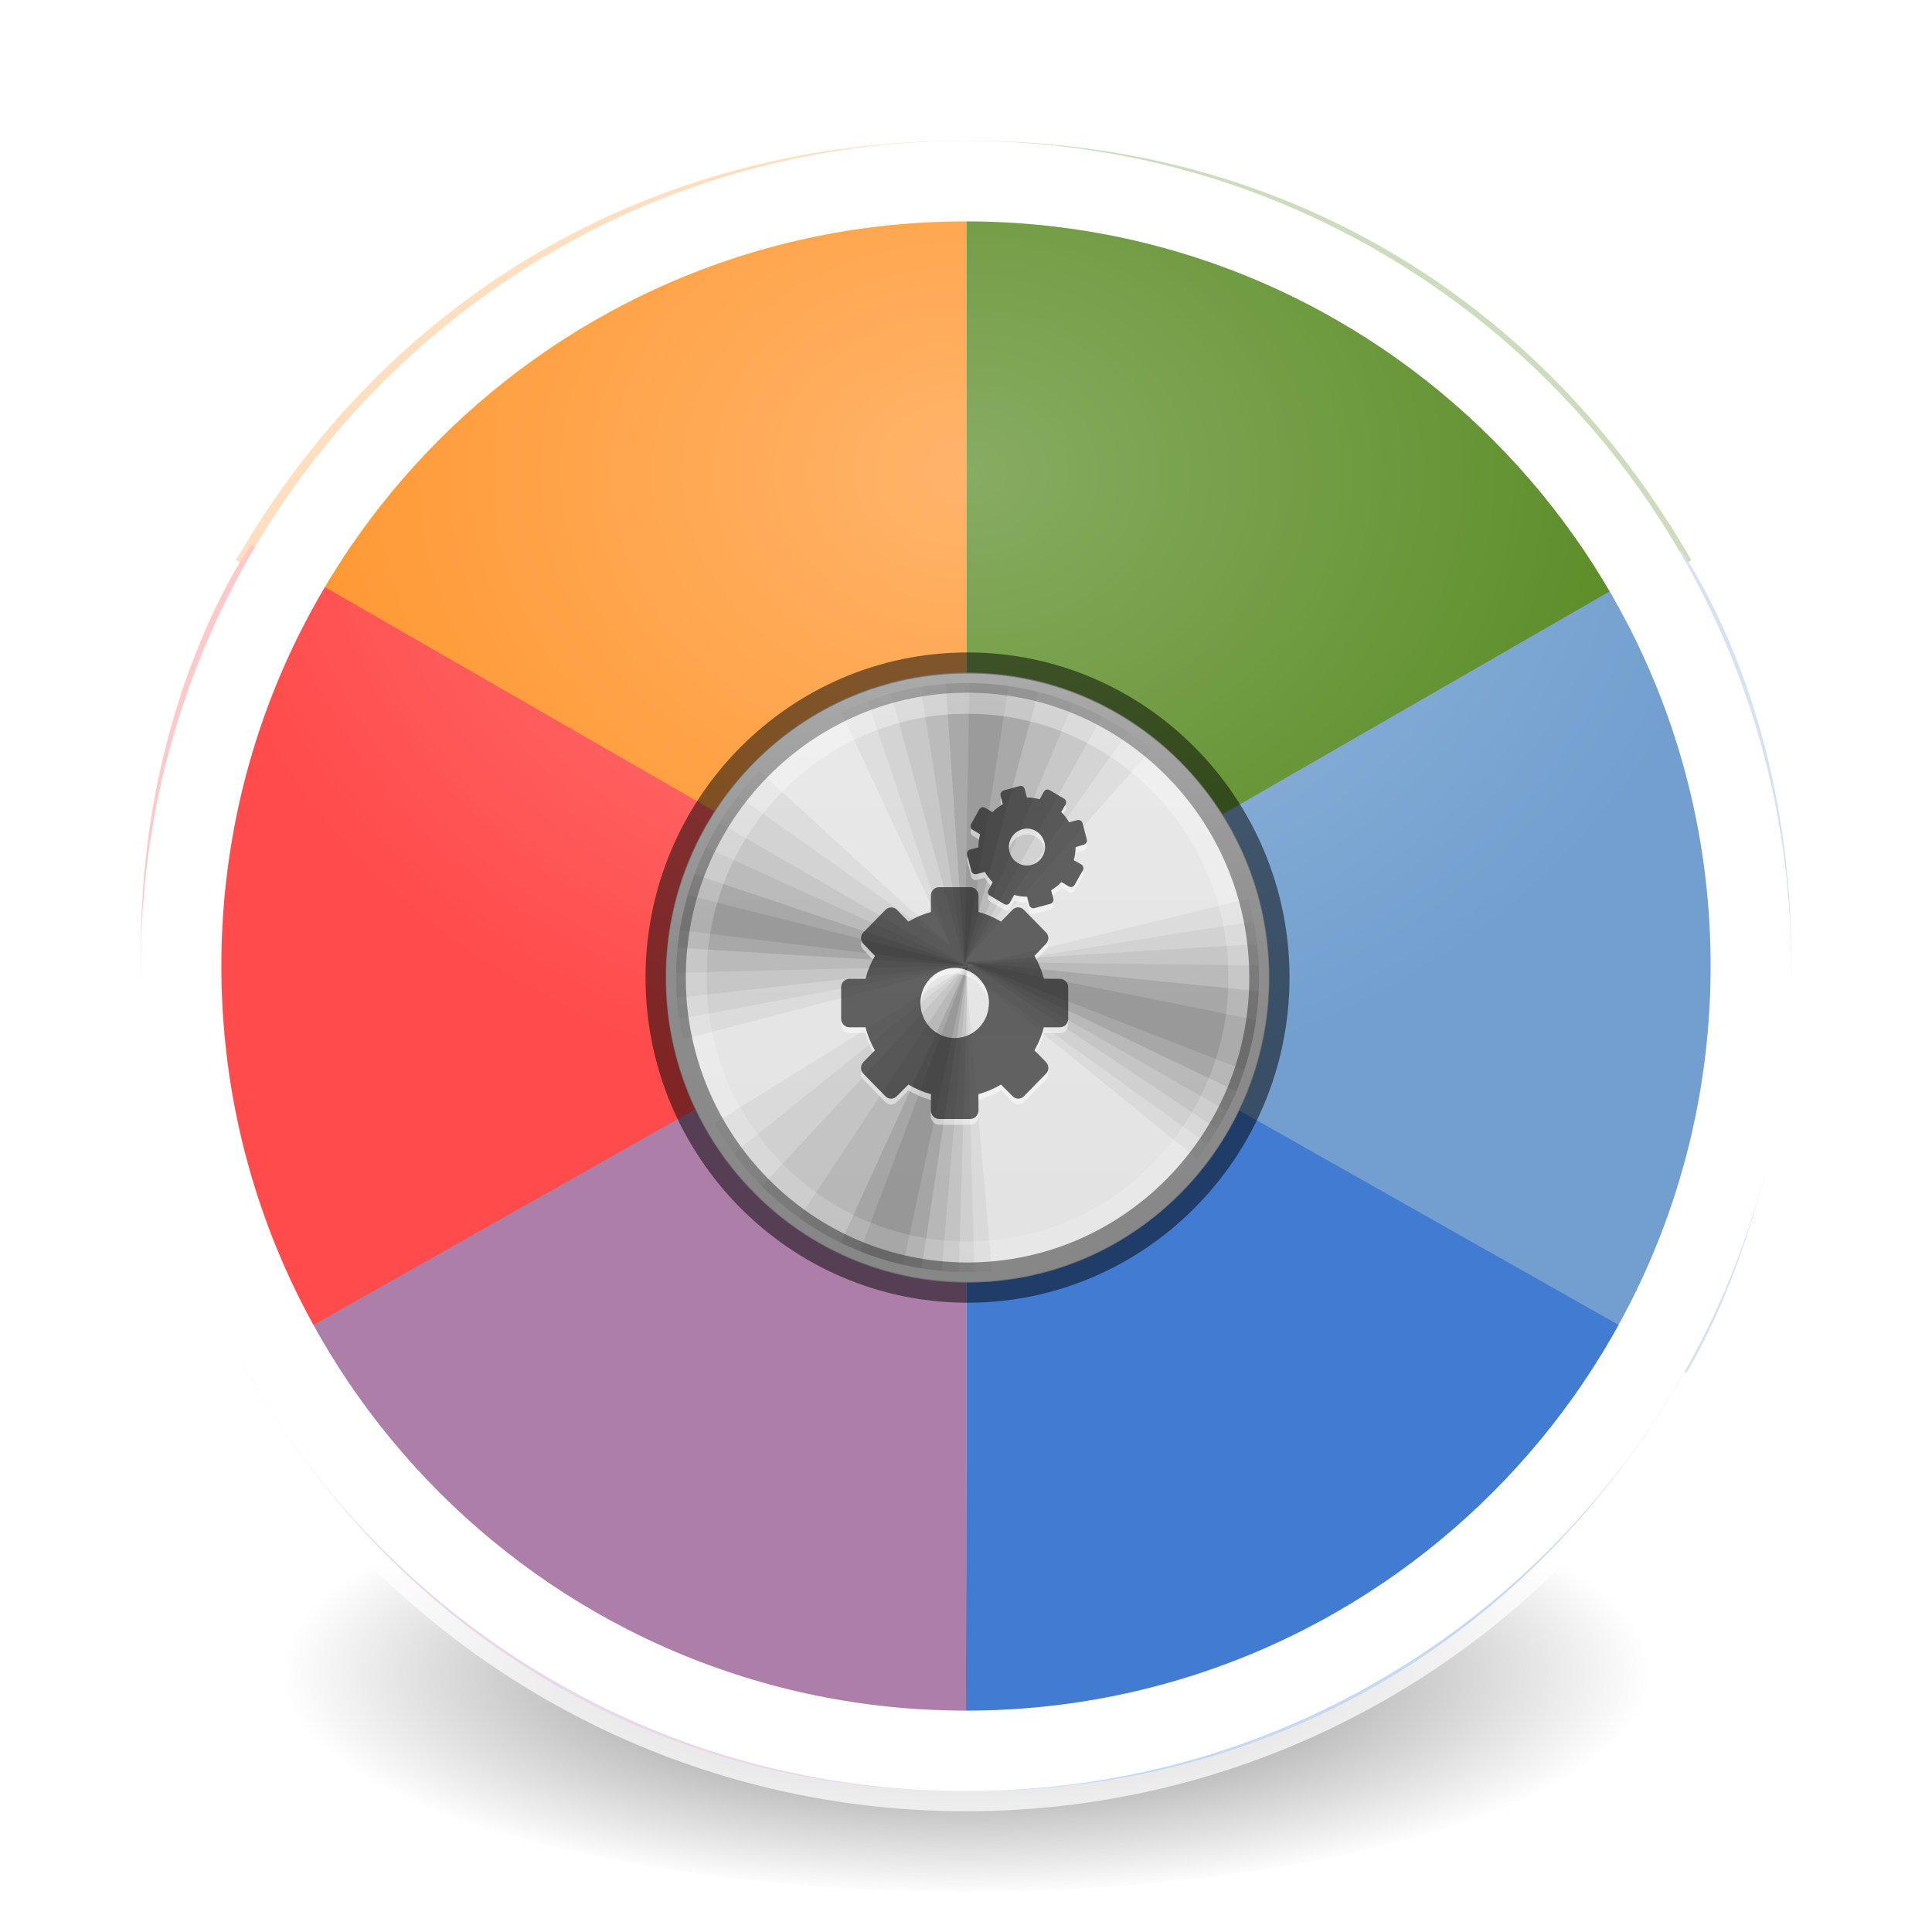<?xml version="1.0" encoding="UTF-8" standalone="no"?>
<!-- Created with Inkscape (http://www.inkscape.org/) -->

<svg
   xmlns:dc="http://purl.org/dc/elements/1.1/"
   xmlns:cc="http://creativecommons.org/ns#"
   xmlns:rdf="http://www.w3.org/1999/02/22-rdf-syntax-ns#"
   xmlns:svg="http://www.w3.org/2000/svg"
   xmlns="http://www.w3.org/2000/svg"
   xmlns:xlink="http://www.w3.org/1999/xlink"
   xmlns:sodipodi="http://sodipodi.sourceforge.net/DTD/sodipodi-0.dtd"
   xmlns:inkscape="http://www.inkscape.org/namespaces/inkscape"
   id="svg4951"
   height="48px"
   width="48px"
   version="1.1"
   sodipodi:docname="gtk-theme-config.svg"
   inkscape:version="0.92.2 (unknown)">
  <sodipodi:namedview
     pagecolor="#ffffff"
     bordercolor="#666666"
     borderopacity="1"
     objecttolerance="10"
     gridtolerance="10"
     guidetolerance="10"
     inkscape:pageopacity="0"
     inkscape:pageshadow="2"
     inkscape:window-width="1250"
     inkscape:window-height="867"
     id="namedview32"
     showgrid="false"
     inkscape:zoom="4.9166667"
     inkscape:cx="-9.111216"
     inkscape:cy="24.127307"
     inkscape:window-x="224"
     inkscape:window-y="71"
     inkscape:window-maximized="0"
     inkscape:current-layer="svg4951" />
  <defs
     id="defs4953">
    <linearGradient
       id="linearGradient3189"
       y2="40.496"
       gradientUnits="userSpaceOnUse"
       x2="71.204"
       gradientTransform="matrix(1.617,0,0,1.617,-92.707,-21.06)"
       y1="15.369"
       x1="71.204">
      <stop
         id="stop4808-4"
         stop-color="#fff"
         offset="0" />
      <stop
         id="stop4810-0"
         stop-color="#fff"
         stop-opacity=".235"
         offset=".424" />
      <stop
         id="stop4812-8"
         stop-color="#fff"
         stop-opacity=".157"
         offset=".821" />
      <stop
         id="stop4814-0"
         stop-color="#fff"
         stop-opacity=".392"
         offset="1" />
    </linearGradient>
    <radialGradient
       id="radialGradient3195"
       gradientUnits="userSpaceOnUse"
       cy="186.17"
       cx="99.157"
       gradientTransform="matrix(0.271,0,0,0.088,-2.855,25.187)"
       r="62.769">
      <stop
         id="stop3822-2-6-3"
         stop-color="#3d3d3d"
         offset="0" />
      <stop
         id="stop3864-8-7-7"
         stop-color="#686868"
         stop-opacity=".498"
         offset=".5" />
      <stop
         id="stop3824-1-2-5"
         stop-color="#686868"
         stop-opacity="0"
         offset="1" />
    </radialGradient>
    <radialGradient
       id="radialGradient2864"
       gradientUnits="userSpaceOnUse"
       cy="10.834"
       cx="11.963"
       gradientTransform="matrix(4.141,-0.035,0.028,3.355,-25.849,-47.671)"
       r="4.657">
      <stop
         id="stop6305-1-0-2"
         stop-color="#fff"
         offset="0" />
      <stop
         id="stop6307-5-0-6"
         stop-color="#fff"
         stop-opacity="0"
         offset="1" />
    </radialGradient>
    <linearGradient
       id="linearGradient10691-3">
      <stop
         offset="0"
         style="stop-color:#000000;stop-opacity:1"
         id="stop10693-2" />
      <stop
         offset="1"
         style="stop-color:#000000;stop-opacity:0"
         id="stop10695-6" />
    </linearGradient>
    <linearGradient
       gradientUnits="userSpaceOnUse"
       id="linearGradient3309-1"
       y2="122.899"
       x2="63.999"
       y1="3.1"
       x1="63.999">
      <stop
         offset="0"
         style="stop-color:#f6f6f6;stop-opacity:1"
         id="stop3311-5" />
      <stop
         offset="1"
         style="stop-color:#d2d2d2;stop-opacity:1"
         id="stop3313-0" />
    </linearGradient>
    <linearGradient
       id="linearGradient3397-0">
      <stop
         offset="0"
         style="stop-color:#aaaaaa;stop-opacity:1"
         id="stop3399-4" />
      <stop
         offset="1"
         style="stop-color:#8c8c8c;stop-opacity:1"
         id="stop3401-0" />
    </linearGradient>
    <linearGradient
       id="linearGradient5128-1">
      <stop
         offset="0"
         style="stop-color:#ffffff;stop-opacity:1"
         id="stop5130-8" />
      <stop
         offset="1"
         style="stop-color:#959595;stop-opacity:1"
         id="stop5132-0" />
    </linearGradient>
    <linearGradient
       x1="20.759"
       y1="-19.426"
       x2="20.759"
       y2="45.017"
       id="linearGradient3937"
       xlink:href="#linearGradient4281-6"
       gradientUnits="userSpaceOnUse"
       gradientTransform="matrix(2.201,0,0,2.195,22.254,51.604)" />
    <linearGradient
       id="linearGradient4281-6">
      <stop
         id="stop4283-9"
         style="stop-color:#1e1e1e;stop-opacity:1"
         offset="0" />
      <stop
         id="stop4285-8"
         style="stop-color:#505050;stop-opacity:1"
         offset="1" />
    </linearGradient>
    <clipPath
       id="clipPath3954">
      <path
         d="m 57.719,18 c -0.097,-0.014 -0.213,0.004 -0.312,0.031 l -2.781,0.75 c -0.4,0.107 -0.64,0.531 -0.531,0.938 l 0.375,1.438 c -0.664,0.382 -1.285,0.844 -1.812,1.375 l -1.281,-0.75 c -0.182,-0.105 -0.376,-0.142 -0.562,-0.094 -0.187,0.048 -0.365,0.164 -0.469,0.344 l -1.438,2.531 c -0.207,0.359 -0.083,0.821 0.281,1.031 l 1.281,0.75 c -0.196,0.723 -0.282,1.484 -0.281,2.25 l -1.438,0.375 c -0.407,0.109 -0.67,0.506 -0.562,0.906 l 0.75,2.812 c 0.107,0.4 0.531,0.64 0.938,0.531 l 1.438,-0.375 c 0.382,0.664 0.844,1.253 1.375,1.781 l -0.719,1.312 c -0.211,0.365 -0.109,0.793 0.25,1 L 54.75,38.406 c 0.359,0.207 0.789,0.083 1,-0.281 l 0.75,-1.312 c 0.723,0.196 1.484,0.314 2.25,0.312 l 0.375,1.438 c 0.109,0.407 0.538,0.638 0.938,0.531 l 2.812,-0.75 c 0.4,-0.107 0.609,-0.531 0.5,-0.938 L 63,36 c 0.664,-0.382 1.285,-0.875 1.812,-1.406 l 1.281,0.75 c 0.365,0.211 0.824,0.109 1.031,-0.25 l 1.469,-2.531 c 0.207,-0.359 0.052,-0.821 -0.312,-1.031 L 67,30.812 c 0.196,-0.723 0.314,-1.484 0.312,-2.25 l 1.406,-0.406 c 0.407,-0.109 0.67,-0.506 0.562,-0.906 l -0.75,-2.812 c -0.107,-0.4 -0.531,-0.64 -0.938,-0.531 l -1.438,0.375 C 65.774,23.617 65.312,23.028 64.781,22.5 l 0.75,-1.281 C 65.742,20.854 65.609,20.395 65.25,20.188 l -2.531,-1.469 c -0.359,-0.207 -0.789,-0.083 -1,0.281 l -0.75,1.312 C 60.246,20.116 59.485,19.999 58.719,20 l -0.375,-1.438 C 58.262,18.257 58.009,18.043 57.719,18 Z m 0.844,7.375 c 1.476,-0.088 2.852,0.891 3.25,2.375 0.454,1.696 -0.554,3.421 -2.25,3.875 -1.696,0.454 -3.452,-0.554 -3.906,-2.25 -0.454,-1.696 0.554,-3.421 2.25,-3.875 0.212,-0.057 0.445,-0.112 0.656,-0.125 z M 43.25,35.469 c -0.787,0 -1.438,0.637 -1.438,1.438 V 39.75 c -1.407,0.375 -2.738,0.941 -3.969,1.656 L 35.812,39.375 c -0.283,-0.283 -0.602,-0.403 -0.969,-0.406 -0.366,-0.003 -0.753,0.128 -1.031,0.406 l -3.906,3.906 c -0.557,0.557 -0.535,1.434 0.031,2 l 2,2.031 c -0.716,1.23 -1.281,2.561 -1.656,3.969 h -2.812 C 26.668,51.281 26,51.932 26,52.719 v 5.5 c 0,0.787 0.668,1.438 1.469,1.438 h 2.812 c 0.375,1.407 0.941,2.738 1.656,3.969 l -2,2 c -0.566,0.566 -0.588,1.475 -0.031,2.031 l 3.906,3.906 c 0.557,0.557 1.434,0.535 2,-0.031 l 2.031,-2 c 1.23,0.716 2.561,1.281 3.969,1.656 V 74 c 0,0.801 0.65,1.469 1.438,1.469 h 5.5 c 0.787,0 1.438,-0.668 1.438,-1.469 v -2.812 c 1.407,-0.375 2.738,-0.941 3.969,-1.656 l 2.031,2 c 0.566,0.566 1.443,0.588 2,0.031 l 3.906,-3.906 C 62.65,67.1 62.629,66.191 62.062,65.625 l -2,-2 c 0.716,-1.23 1.281,-2.561 1.656,-3.969 h 2.812 C 65.332,59.656 66,59.006 66,58.219 v -5.5 c 0,-0.787 -0.668,-1.438 -1.469,-1.438 h -2.812 C 61.344,49.874 60.778,48.543 60.062,47.312 l 2,-2.031 c 0.566,-0.566 0.588,-1.443 0.031,-2 L 58.188,39.375 c -0.557,-0.557 -1.434,-0.566 -2,0 l -2.031,2.031 C 52.926,40.691 51.595,40.125 50.188,39.75 v -2.844 c 0,-0.801 -0.65,-1.438 -1.438,-1.438 z M 46,49.406 c 3.338,0 6.031,2.725 6.031,6.062 0,3.338 -2.694,6.031 -6.031,6.031 -3.338,0 -6.031,-2.694 -6.031,-6.031 0,-3.338 2.694,-6.062 6.031,-6.062 z"
         inkscape:connector-curvature="0"
         id="path3956"
         style="display:block;overflow:visible;visibility:visible;fill:#ff00ff;fill-opacity:1;fill-rule:nonzero;stroke:none;stroke-width:1;marker:none;enable-background:accumulate" />
    </clipPath>
    <filter
       style="color-interpolation-filters:sRGB"
       id="filter3958">
      <feGaussianBlur
         id="feGaussianBlur3960"
         stdDeviation="0.756" />
    </filter>
    <linearGradient
       x1="20.759"
       y1="-19.426"
       x2="20.759"
       y2="45.017"
       id="linearGradient3937-3"
       xlink:href="#linearGradient4281-6"
       gradientUnits="userSpaceOnUse"
       gradientTransform="matrix(6.602,0,0,6.439,45.716,118.618)" />
    <clipPath
       id="clipPath3954-5">
      <path
         d="m 57.719,18 c -0.097,-0.014 -0.213,0.004 -0.312,0.031 l -2.781,0.75 c -0.4,0.107 -0.64,0.531 -0.531,0.938 l 0.375,1.438 c -0.664,0.382 -1.285,0.844 -1.812,1.375 l -1.281,-0.75 c -0.182,-0.105 -0.376,-0.142 -0.562,-0.094 -0.187,0.048 -0.365,0.164 -0.469,0.344 l -1.438,2.531 c -0.207,0.359 -0.083,0.821 0.281,1.031 l 1.281,0.75 c -0.196,0.723 -0.282,1.484 -0.281,2.25 l -1.438,0.375 c -0.407,0.109 -0.67,0.506 -0.562,0.906 l 0.75,2.812 c 0.107,0.4 0.531,0.64 0.938,0.531 l 1.438,-0.375 c 0.382,0.664 0.844,1.253 1.375,1.781 l -0.719,1.312 c -0.211,0.365 -0.109,0.793 0.25,1 L 54.75,38.406 c 0.359,0.207 0.789,0.083 1,-0.281 l 0.75,-1.312 c 0.723,0.196 1.484,0.314 2.25,0.312 l 0.375,1.438 c 0.109,0.407 0.538,0.638 0.938,0.531 l 2.812,-0.75 c 0.4,-0.107 0.609,-0.531 0.5,-0.938 L 63,36 c 0.664,-0.382 1.285,-0.875 1.812,-1.406 l 1.281,0.75 c 0.365,0.211 0.824,0.109 1.031,-0.25 l 1.469,-2.531 c 0.207,-0.359 0.052,-0.821 -0.312,-1.031 L 67,30.812 c 0.196,-0.723 0.314,-1.484 0.312,-2.25 l 1.406,-0.406 c 0.407,-0.109 0.67,-0.506 0.562,-0.906 l -0.75,-2.812 c -0.107,-0.4 -0.531,-0.64 -0.938,-0.531 l -1.438,0.375 C 65.774,23.617 65.312,23.028 64.781,22.5 l 0.75,-1.281 C 65.742,20.854 65.609,20.395 65.25,20.188 l -2.531,-1.469 c -0.359,-0.207 -0.789,-0.083 -1,0.281 l -0.75,1.312 C 60.246,20.116 59.485,19.999 58.719,20 l -0.375,-1.438 C 58.262,18.257 58.009,18.043 57.719,18 Z m 0.844,7.375 c 1.476,-0.088 2.852,0.891 3.25,2.375 0.454,1.696 -0.554,3.421 -2.25,3.875 -1.696,0.454 -3.452,-0.554 -3.906,-2.25 -0.454,-1.696 0.554,-3.421 2.25,-3.875 0.212,-0.057 0.445,-0.112 0.656,-0.125 z M 43.25,35.469 c -0.787,0 -1.438,0.637 -1.438,1.438 V 39.75 c -1.407,0.375 -2.738,0.941 -3.969,1.656 L 35.812,39.375 c -0.283,-0.283 -0.602,-0.403 -0.969,-0.406 -0.366,-0.003 -0.753,0.128 -1.031,0.406 l -3.906,3.906 c -0.557,0.557 -0.535,1.434 0.031,2 l 2,2.031 c -0.716,1.23 -1.281,2.561 -1.656,3.969 h -2.812 C 26.668,51.281 26,51.932 26,52.719 v 5.5 c 0,0.787 0.668,1.438 1.469,1.438 h 2.812 c 0.375,1.407 0.941,2.738 1.656,3.969 l -2,2 c -0.566,0.566 -0.588,1.475 -0.031,2.031 l 3.906,3.906 c 0.557,0.557 1.434,0.535 2,-0.031 l 2.031,-2 c 1.23,0.716 2.561,1.281 3.969,1.656 V 74 c 0,0.801 0.65,1.469 1.438,1.469 h 5.5 c 0.787,0 1.438,-0.668 1.438,-1.469 v -2.812 c 1.407,-0.375 2.738,-0.941 3.969,-1.656 l 2.031,2 c 0.566,0.566 1.443,0.588 2,0.031 l 3.906,-3.906 C 62.65,67.1 62.629,66.191 62.062,65.625 l -2,-2 c 0.716,-1.23 1.281,-2.561 1.656,-3.969 h 2.812 C 65.332,59.656 66,59.006 66,58.219 v -5.5 c 0,-0.787 -0.668,-1.438 -1.469,-1.438 h -2.812 C 61.344,49.874 60.778,48.543 60.062,47.312 l 2,-2.031 c 0.566,-0.566 0.588,-1.443 0.031,-2 L 58.188,39.375 c -0.557,-0.557 -1.434,-0.566 -2,0 l -2.031,2.031 C 52.926,40.691 51.595,40.125 50.188,39.75 v -2.844 c 0,-0.801 -0.65,-1.438 -1.438,-1.438 z M 46,49.406 c 3.338,0 6.031,2.725 6.031,6.062 0,3.338 -2.694,6.031 -6.031,6.031 -3.338,0 -6.031,-2.694 -6.031,-6.031 0,-3.338 2.694,-6.062 6.031,-6.062 z"
         inkscape:connector-curvature="0"
         id="path3956-3"
         style="display:block;overflow:visible;visibility:visible;fill:#ff00ff;fill-opacity:1;fill-rule:nonzero;stroke:none;stroke-width:1;marker:none;enable-background:accumulate" />
    </clipPath>
    <filter
       style="color-interpolation-filters:sRGB"
       id="filter3958-5">
      <feGaussianBlur
         id="feGaussianBlur3960-6"
         stdDeviation="0.756" />
    </filter>
    <linearGradient
       x1="71.204"
       y1="6.238"
       x2="71.204"
       y2="44.341"
       id="linearGradient3089"
       xlink:href="#linearGradient4011-4"
       gradientUnits="userSpaceOnUse"
       gradientTransform="matrix(1.132,0,0,1.119,-57.227,-4.907)" />
    <linearGradient
       id="linearGradient4011-4">
      <stop
         id="stop4013-8"
         style="stop-color:#ffffff;stop-opacity:1"
         offset="0" />
      <stop
         id="stop4015-5"
         style="stop-color:#ffffff;stop-opacity:0.235"
         offset="0.508" />
      <stop
         id="stop4017-6"
         style="stop-color:#ffffff;stop-opacity:0.157"
         offset="0.835" />
      <stop
         id="stop4019-1"
         style="stop-color:#ffffff;stop-opacity:0.392"
         offset="1" />
    </linearGradient>
    <linearGradient
       inkscape:collect="always"
       xlink:href="#linearGradient4215-4"
       id="linearGradient3163-1"
       gradientUnits="userSpaceOnUse"
       gradientTransform="matrix(0.891,0,0,0.88,-4.513,-6.471)"
       x1="38.977"
       y1="59.968"
       x2="38.977"
       y2="8.093" />
    <linearGradient
       id="linearGradient4215-4">
      <stop
         offset="0"
         style="stop-color:#dcdcdc;stop-opacity:1"
         id="stop4217-9" />
      <stop
         offset="1"
         style="stop-color:#f0f0f0;stop-opacity:1"
         id="stop4219-7" />
    </linearGradient>
    <radialGradient
       cx="99.157"
       cy="186.171"
       r="62.769"
       fx="99.157"
       fy="186.171"
       id="radialGradient3315"
       xlink:href="#linearGradient3820-7-2-2"
       gradientUnits="userSpaceOnUse"
       gradientTransform="matrix(0.272,0,0,0.085,-2.964,26.714)" />
    <linearGradient
       id="linearGradient3820-7-2-2">
      <stop
         id="stop3822-2-6-36"
         style="stop-color:#3d3d3d;stop-opacity:1"
         offset="0" />
      <stop
         id="stop3864-8-7-6"
         style="stop-color:#686868;stop-opacity:0.498"
         offset="0.5" />
      <stop
         id="stop3824-1-2-4"
         style="stop-color:#686868;stop-opacity:0"
         offset="1" />
    </linearGradient>
  </defs>
  <path
     style="fill:url(#radialGradient3195)"
     inkscape:connector-curvature="0"
     d="m 41,41.5 a 17,5.5 0 0 1 -34,0 17,5.5 0 1 1 34,0 z"
     id="path3818-0-5" />
  <path
     style="fill:#ff942b;fill-rule:evenodd"
     inkscape:connector-curvature="0"
     d="m 5.862,13.917 18.149,9.978 V 3.5 C 16.029,3.469 9.554,7.527 5.862,13.917 Z"
     id="path5983" />
  <path
     style="fill:#ff4b4b;fill-rule:evenodd"
     inkscape:connector-curvature="0"
     d="M 24.011,23.755 6.241,13.533 c 0,0 -2.741,3.791 -2.741,10.055 4.3e-5,6.33 2.611,10.388 2.611,10.388 l 17.9,-10.221 z"
     id="path5979" />
  <path
     style="fill:#ad7fa8;fill-rule:evenodd"
     inkscape:connector-curvature="0"
     d="M 6.045,33.904 24.011,23.755 V 44.5 C 16.11,44.531 9.7,40.403 6.045,33.904 Z"
     id="path5981" />
  <path
     style="fill:#55891f;fill-rule:evenodd"
     inkscape:connector-curvature="0"
     d="M 42.019,13.917 24.011,23.895 V 3.5 c 7.92,-0.031 14.344,4.028 18.008,10.417 z"
     id="path5973" />
  <path
     style="fill:#729fcf;fill-rule:evenodd"
     inkscape:connector-curvature="0"
     d="M 24.011,23.895 41.762,13.674 c 0,0 2.738,3.791 2.738,10.055 -4.3e-5,6.33 -2.608,10.388 -2.608,10.388 L 24.011,23.895 Z"
     id="path4952" />
  <path
     style="fill:#417bd2;fill-rule:evenodd"
     inkscape:connector-curvature="0"
     d="M 41.958,33.904 24.011,23.755 V 44.5 c 7.893,0.032 14.296,-4.097 17.947,-10.596 z"
     id="path5977" />
  <circle
     style="opacity:0.3;fill:url(#radialGradient2864)"
     r="20.5"
     cy="-24"
     transform="scale(1,-1)"
     cx="24"
     id="path5989" />
  <path
     inkscape:connector-curvature="0"
     d="M 43.5,24 C 43.5,34.77 34.77,43.5 24,43.5 13.23,43.5 4.5,34.77 4.5,24 4.5,13.23 13.23,4.5 24,4.5 34.77,4.5 43.5,13.23 43.5,24 Z"
     style="color:#000000;opacity:1;fill:none;stroke:#ffffff;stroke-linecap:round;stroke-linejoin:round;stroke-width:2;stroke-miterlimit:4;stroke-dasharray:none;stroke-opacity:1"
     id="path4176" />
  <path
     inkscape:connector-curvature="0"
     d="M 24,3.5 C 12.689,3.5 3.5,12.689 3.5,24 3.5,35.311 12.689,44.5 24,44.5 35.311,44.5 44.5,35.311 44.5,24 44.5,12.689 35.311,3.5 24,3.5 Z"
     style="color:#000000;opacity:0.7;fill:none;stroke:#ffffff;stroke-opacity:1"
     id="path3871" />
  <path
     d="m 29.728,30.821 a 5.69,1.829 0 1 1 -11.379,0 5.69,1.829 0 1 1 11.379,0 z"
     id="path3818-0-2"
     style="fill:url(#radialGradient3315);fill-opacity:1;stroke:none;stroke-width:1"
     inkscape:connector-curvature="0" />
  <path
     d="m 24.038,16.71 c -4.138,0 -7.5,3.397 -7.5,7.578 0,4.181 3.362,7.578 7.5,7.578 4.138,0 7.5,-3.397 7.5,-7.578 0,-4.181 -3.362,-7.578 -7.5,-7.578 z"
     id="path2555"
     style="color:#000000;display:inline;overflow:visible;visibility:visible;fill:url(#linearGradient3163-1);fill-opacity:1;fill-rule:nonzero;stroke:none;stroke-width:0.714;stroke-linecap:round;stroke-linejoin:round;stroke-miterlimit:4;stroke-dasharray:none;stroke-dashoffset:0;stroke-opacity:1;marker:none;enable-background:accumulate"
     inkscape:connector-curvature="0" />
  <path
     d="m 24.038,16.71 c -4.138,0 -7.5,3.397 -7.5,7.578 0,4.181 3.362,7.578 7.5,7.578 4.138,0 7.5,-3.397 7.5,-7.578 0,-4.181 -3.362,-7.578 -7.5,-7.578 z"
     id="path2555-6"
     style="color:#000000;display:inline;overflow:visible;visibility:visible;opacity:0.5;fill:#000000;fill-opacity:0;fill-rule:nonzero;stroke:#000000;stroke-width:1;stroke-linecap:round;stroke-linejoin:round;stroke-miterlimit:4;stroke-dasharray:none;stroke-dashoffset:0;stroke-opacity:1;marker:none;enable-background:accumulate"
     inkscape:connector-curvature="0" />
  <path
     d="m 24.038,16.971 c -1.124,0 -2.191,0.26 -3.141,0.723 l 2.716,5.817 -4.743,-4.354 c -1.284,1.321 -2.073,3.136 -2.073,5.131 0,0.528 0.058,1.04 0.163,1.537 l 7.151,-1.866 -0.118,-0.101 4.616,-5.241 C 27.362,17.59 25.77,16.971 24.038,16.971 Z m 6.979,5.36 -7.115,1.719 0.027,0.018 -6.182,3.841 c 1.248,2.207 3.599,3.695 6.291,3.695 0.204,0 0.407,-0.011 0.606,-0.027 C 24.384,28.565 24.002,24.215 23.993,24.115 l 5.748,4.674 c 0.962,-1.242 1.539,-2.803 1.539,-4.5 0,-0.677 -0.092,-1.335 -0.263,-1.957 z"
     inkscape:connector-curvature="0"
     id="path4004"
     style="fill:#000000;fill-opacity:0.043;stroke:none;stroke-width:1" />
  <path
     d="m 24.038,16.971 c -0.871,0 -1.706,0.163 -2.48,0.448 l 2.055,6.091 -5.277,-3.732 c -0.965,1.243 -1.539,2.809 -1.539,4.509 0,0.35 0.025,0.696 0.072,1.034 l 7.241,-1.363 -0.118,-0.101 4.028,-5.671 c -1.144,-0.764 -2.511,-1.216 -3.983,-1.216 z m 7.106,5.918 -7.241,1.162 0.027,0.018 -5.694,4.591 c 1.321,1.785 3.43,2.945 5.802,2.945 0.058,0 0.114,0.001 0.172,0 -0.086,-3.038 -0.208,-7.39 -0.217,-7.491 l 6.01,4.308 c 0.801,-1.177 1.276,-2.599 1.276,-4.134 0,-0.479 -0.049,-0.946 -0.136,-1.399 z"
     inkscape:connector-curvature="0"
     id="path4004-0"
     style="fill:#000000;fill-opacity:0.048;stroke:none;stroke-width:1" />
  <path
     d="m 24.038,16.971 c -0.657,0 -1.295,0.09 -1.901,0.256 l 1.828,6.713 3.413,-6.137 c -1,-0.527 -2.135,-0.832 -3.34,-0.832 z m -6.164,3.476 c -0.683,1.116 -1.077,2.434 -1.077,3.841 0,0.169 0.007,0.337 0.018,0.503 l 7.187,-0.805 -6.128,-3.54 z m 13.36,3.009 -7.223,0.439 6.237,4.162 c 0.655,-1.1 1.032,-2.392 1.032,-3.768 0,-0.281 -0.015,-0.56 -0.045,-0.832 z m -7.187,0.494 -5.123,5.524 c 1.262,1.271 2.991,2.065 4.897,2.122 z"
     inkscape:connector-curvature="0"
     id="path3893-7"
     style="fill:#000000;fill-opacity:0.059;stroke:none;stroke-width:1" />
  <path
     d="m 24.038,16.971 c -0.397,0 -0.788,0.029 -1.168,0.091 l 1.095,6.878 2.697,-6.466 c -0.815,-0.321 -1.699,-0.503 -2.625,-0.503 z m -6.499,4.088 c -0.458,0.94 -0.725,1.996 -0.742,3.11 l 7.205,-0.183 z M 24.011,23.895 l 6.481,3.713 c 0.503,-0.996 0.788,-2.126 0.788,-3.32 0,-0.102 -0.005,-0.201 -0.009,-0.302 l -7.259,-0.091 z m 0.036,0.055 -4.191,6.302 c 1.019,0.732 2.226,1.209 3.539,1.326 z"
     inkscape:connector-curvature="0"
     id="path3893-7-5"
     style="fill:#000000;fill-opacity:0.064;stroke:none;stroke-width:1" />
  <path
     d="m 24.038,16.971 c -0.183,0 -0.364,0.005 -0.543,0.018 l 0.471,6.951 1.828,-6.75 C 25.232,17.049 24.644,16.971 24.038,16.971 Z m -6.78,4.756 c -0.214,0.577 -0.362,1.185 -0.425,1.82 l 7.169,0.439 z M 24.011,23.895 l 6.707,3.219 c 0.321,-0.771 0.512,-1.609 0.552,-2.488 z m 0.036,0.055 -3.159,6.924 c 0.625,0.306 1.3,0.527 2.009,0.64 z"
     inkscape:connector-curvature="0"
     id="path3893"
     style="fill:#000000;fill-opacity:0.101;stroke:none;stroke-width:1" />
  <path
     d="M 24.083,16.971 23.966,23.941 25.061,17.044 c -0.319,-0.046 -0.647,-0.071 -0.978,-0.073 z m -6.997,5.268 c -0.082,0.283 -0.152,0.573 -0.199,0.869 l 7.115,0.878 z M 24.011,23.895 l 6.897,2.689 c 0.131,-0.401 0.238,-0.815 0.299,-1.244 z m 0.036,0.055 -2.679,7.134 c 0.162,0.066 0.33,0.129 0.498,0.183 0.148,0.047 0.3,0.09 0.453,0.128 0.039,0.01 0.078,0.018 0.118,0.027 z"
     inkscape:connector-curvature="0"
     id="path3893-9"
     style="fill:#000000;fill-opacity:0.085;stroke:none;stroke-width:1" />
  <path
     d="m 31.021,24.288 c 0,3.897 -3.127,7.056 -6.983,7.056 -3.857,0 -6.983,-3.159 -6.983,-7.056 0,-3.897 3.126,-7.055 6.983,-7.055 3.856,0 6.983,3.159 6.983,7.055 z"
     id="path8655"
     style="color:#000000;display:inline;overflow:visible;visibility:visible;opacity:0.8;fill:none;stroke:url(#linearGradient3089);stroke-width:1;stroke-linecap:round;stroke-linejoin:round;stroke-miterlimit:4;stroke-dasharray:none;stroke-dashoffset:0;stroke-opacity:1;marker:none;enable-background:accumulate"
     inkscape:connector-curvature="0" />
  <g
     id="layer6"
     transform="matrix(0.141,0,0,0.144,17.233,16.934)"
     style="opacity:0.8;stroke-width:2.967">
    <path
       d="m 57.719,18 c -0.097,-0.014 -0.213,0.004 -0.312,0.031 l -2.781,0.75 c -0.4,0.107 -0.64,0.531 -0.531,0.938 l 0.375,1.438 c -0.664,0.382 -1.285,0.844 -1.812,1.375 l -1.281,-0.75 c -0.182,-0.105 -0.376,-0.142 -0.562,-0.094 -0.187,0.048 -0.365,0.164 -0.469,0.344 l -1.438,2.531 c -0.207,0.359 -0.083,0.821 0.281,1.031 l 1.281,0.75 c -0.196,0.723 -0.282,1.484 -0.281,2.25 l -1.438,0.375 c -0.407,0.109 -0.67,0.506 -0.562,0.906 l 0.75,2.812 c 0.107,0.4 0.531,0.64 0.938,0.531 l 1.438,-0.375 c 0.382,0.664 0.844,1.253 1.375,1.781 l -0.719,1.312 c -0.211,0.365 -0.109,0.793 0.25,1 L 54.75,38.406 c 0.359,0.207 0.789,0.083 1,-0.281 l 0.75,-1.312 c 0.723,0.196 1.484,0.314 2.25,0.312 l 0.375,1.438 c 0.109,0.407 0.538,0.638 0.938,0.531 l 2.812,-0.75 c 0.4,-0.107 0.609,-0.531 0.5,-0.938 L 63,36 c 0.664,-0.382 1.285,-0.875 1.812,-1.406 l 1.281,0.75 c 0.365,0.211 0.824,0.109 1.031,-0.25 l 1.469,-2.531 c 0.207,-0.359 0.052,-0.821 -0.312,-1.031 L 67,30.812 c 0.196,-0.723 0.314,-1.484 0.312,-2.25 l 1.406,-0.406 c 0.407,-0.109 0.67,-0.506 0.562,-0.906 l -0.75,-2.812 c -0.107,-0.4 -0.531,-0.64 -0.938,-0.531 l -1.438,0.375 C 65.774,23.617 65.312,23.028 64.781,22.5 l 0.75,-1.281 C 65.742,20.854 65.609,20.395 65.25,20.188 l -2.531,-1.469 c -0.359,-0.207 -0.789,-0.083 -1,0.281 l -0.75,1.312 C 60.246,20.116 59.485,19.999 58.719,20 l -0.375,-1.438 C 58.262,18.257 58.009,18.043 57.719,18 Z m 0.844,7.375 c 1.476,-0.088 2.852,0.891 3.25,2.375 0.454,1.696 -0.554,3.421 -2.25,3.875 -1.696,0.454 -3.452,-0.554 -3.906,-2.25 -0.454,-1.696 0.554,-3.421 2.25,-3.875 0.212,-0.057 0.445,-0.112 0.656,-0.125 z M 43.25,35.469 c -0.787,0 -1.438,0.637 -1.438,1.438 V 39.75 c -1.407,0.375 -2.738,0.941 -3.969,1.656 L 35.812,39.375 c -0.283,-0.283 -0.602,-0.403 -0.969,-0.406 -0.366,-0.003 -0.753,0.128 -1.031,0.406 l -3.906,3.906 c -0.557,0.557 -0.535,1.434 0.031,2 l 2,2.031 c -0.716,1.23 -1.281,2.561 -1.656,3.969 h -2.812 C 26.668,51.281 26,51.932 26,52.719 v 5.5 c 0,0.787 0.668,1.438 1.469,1.438 h 2.812 c 0.375,1.407 0.941,2.738 1.656,3.969 l -2,2 c -0.566,0.566 -0.588,1.475 -0.031,2.031 l 3.906,3.906 c 0.557,0.557 1.434,0.535 2,-0.031 l 2.031,-2 c 1.23,0.716 2.561,1.281 3.969,1.656 V 74 c 0,0.801 0.65,1.469 1.438,1.469 h 5.5 c 0.787,0 1.438,-0.668 1.438,-1.469 v -2.812 c 1.407,-0.375 2.738,-0.941 3.969,-1.656 l 2.031,2 c 0.566,0.566 1.443,0.588 2,0.031 l 3.906,-3.906 C 62.65,67.1 62.629,66.191 62.062,65.625 l -2,-2 c 0.716,-1.23 1.281,-2.561 1.656,-3.969 h 2.812 C 65.332,59.656 66,59.006 66,58.219 v -5.5 c 0,-0.787 -0.668,-1.438 -1.469,-1.438 h -2.812 C 61.344,49.874 60.778,48.543 60.062,47.312 l 2,-2.031 c 0.566,-0.566 0.588,-1.443 0.031,-2 L 58.188,39.375 c -0.557,-0.557 -1.434,-0.566 -2,0 l -2.031,2.031 C 52.926,40.691 51.595,40.125 50.188,39.75 v -2.844 c 0,-0.801 -0.65,-1.438 -1.438,-1.438 z M 46,49.406 c 3.338,0 6.031,2.725 6.031,6.062 0,3.338 -2.694,6.031 -6.031,6.031 -3.338,0 -6.031,-2.694 -6.031,-6.031 0,-3.338 2.694,-6.062 6.031,-6.062 z"
       inkscape:connector-curvature="0"
       id="rect3267"
       style="display:block;overflow:visible;visibility:visible;opacity:0.8;fill:url(#linearGradient3937-3);fill-opacity:1;fill-rule:nonzero;stroke:none;stroke-width:2.967;marker:none;enable-background:accumulate" />
    <path
       d="m 54.188,20.094 c -0.114,0.177 -0.152,0.406 -0.094,0.625 L 54.25,21.312 c 0.076,-0.047 0.141,-0.112 0.219,-0.156 z m 11.25,1.25 L 64.781,22.5 c 0.125,0.124 0.226,0.275 0.344,0.406 l 0.406,-0.688 c 0.166,-0.287 0.109,-0.64 -0.094,-0.875 z m -6.875,4.031 c -0.211,0.013 -0.444,0.068 -0.656,0.125 -1.568,0.42 -2.533,1.934 -2.312,3.5 0.213,-1.167 1.085,-2.171 2.312,-2.5 0.212,-0.057 0.445,-0.112 0.656,-0.125 1.476,-0.088 2.852,0.891 3.25,2.375 0.034,0.128 0.045,0.248 0.062,0.375 0.081,-0.445 0.063,-0.907 -0.062,-1.375 -0.398,-1.484 -1.774,-2.463 -3.25,-2.375 z M 49,25.406 48.906,25.562 c -0.207,0.359 -0.083,0.821 0.281,1.031 L 50.281,27.25 c 0.045,-0.311 0.106,-0.606 0.188,-0.906 l -1.281,-0.75 C 49.104,25.545 49.057,25.477 49,25.406 Z m 20.156,2.438 c -0.104,0.145 -0.25,0.262 -0.438,0.312 L 67.312,28.562 c 0.001,0.766 -0.116,1.527 -0.312,2.25 l 0.188,0.094 c 0.073,-0.438 0.126,-0.895 0.125,-1.344 l 1.406,-0.406 c 0.407,-0.109 0.67,-0.506 0.562,-0.906 z m -20.844,2.438 c -0.121,0.169 -0.183,0.378 -0.125,0.594 l 0.75,2.812 c 0.107,0.4 0.531,0.64 0.938,0.531 l 1.438,-0.375 c 0.296,0.514 0.644,0.975 1.031,1.406 l 0.344,-0.625 c -0.531,-0.528 -0.993,-1.117 -1.375,-1.781 l -1.438,0.375 c -0.407,0.109 -0.83,-0.131 -0.938,-0.531 z m 20.188,2.438 -1.375,2.375 c -0.207,0.359 -0.667,0.461 -1.031,0.25 l -1.281,-0.75 C 64.285,35.125 63.664,35.618 63,36 l 0.219,0.844 c 0.578,-0.36 1.127,-0.78 1.594,-1.25 l 1.281,0.75 c 0.365,0.211 0.824,0.109 1.031,-0.25 L 68.594,33.562 C 68.749,33.294 68.688,32.954 68.5,32.719 Z m -16.438,4.062 -0.094,0.156 c -0.211,0.365 -0.109,0.793 0.25,1 L 54.75,39.406 c 0.359,0.207 0.789,0.083 1,-0.281 l 0.75,-1.312 c 0.723,0.196 1.484,0.314 2.25,0.312 l 0.375,1.438 c 0.109,0.407 0.538,0.638 0.938,0.531 l 2.812,-0.75 c 0.4,-0.107 0.609,-0.531 0.5,-0.938 l -0.094,-0.375 c -0.091,0.152 -0.222,0.263 -0.406,0.312 l -2.812,0.75 C 59.663,39.201 59.234,38.969 59.125,38.562 L 58.75,37.125 c -0.766,0.001 -1.527,-0.116 -2.25,-0.312 l -0.75,1.312 c -0.211,0.365 -0.641,0.488 -1,0.281 L 52.219,36.938 C 52.15,36.898 52.112,36.835 52.062,36.781 Z M 29.594,44.75 c -0.202,0.508 -0.081,1.107 0.344,1.531 l 1.656,1.688 c 0.115,-0.22 0.219,-0.442 0.344,-0.656 l -2,-2.031 C 29.779,45.123 29.666,44.943 29.594,44.75 Z m 32.812,0 c -0.072,0.193 -0.186,0.373 -0.344,0.531 l -2,2.031 c 0.125,0.214 0.228,0.436 0.344,0.656 l 1.656,-1.688 C 62.487,45.857 62.608,45.258 62.406,44.75 Z M 46,49.406 c -3.338,0 -6.031,2.725 -6.031,6.062 0,0.125 0.024,0.252 0.031,0.375 0.308,-3.05 2.871,-5.438 6,-5.438 3.129,0 5.692,2.388 6,5.438 0.007,-0.123 0.031,-0.25 0.031,-0.375 0,-3.338 -2.694,-6.062 -6.031,-6.062 z m -20,8.812 v 1 c 0,0.787 0.668,1.438 1.469,1.438 h 2.812 c 0.31,1.162 0.766,2.268 1.312,3.312 L 31.938,63.625 c -0.716,-1.23 -1.281,-2.561 -1.656,-3.969 h -2.812 C 26.668,59.656 26,59.006 26,58.219 Z m 40,0 c 0,0.787 -0.668,1.438 -1.469,1.438 h -2.812 c -0.375,1.407 -0.941,2.738 -1.656,3.969 l 0.344,0.344 c 0.547,-1.044 1.003,-2.15 1.312,-3.312 h 2.812 C 65.332,60.656 66,60.006 66,59.219 Z M 29.594,67.188 c -0.174,0.501 -0.082,1.075 0.312,1.469 l 3.906,3.906 c 0.557,0.557 1.434,0.535 2,-0.031 l 2.031,-2 c 1.23,0.716 2.561,1.281 3.969,1.656 v -1 c -1.407,-0.375 -2.738,-0.941 -3.969,-1.656 l -2.031,2 c -0.566,0.566 -1.443,0.588 -2,0.031 l -3.906,-3.906 c -0.139,-0.139 -0.245,-0.296 -0.312,-0.469 z m 32.812,0 c -0.067,0.172 -0.173,0.33 -0.312,0.469 L 58.188,71.562 c -0.557,0.557 -1.434,0.535 -2,-0.031 l -2.031,-2 c -1.23,0.716 -2.561,1.281 -3.969,1.656 v 1 c 1.407,-0.375 2.738,-0.941 3.969,-1.656 l 2.031,2 c 0.566,0.566 1.443,0.588 2,0.031 l 3.906,-3.906 c 0.394,-0.394 0.487,-0.968 0.312,-1.469 z M 41.812,74 v 1 c 0,0.801 0.65,1.469 1.438,1.469 h 5.5 c 0.787,0 1.438,-0.668 1.438,-1.469 v -1 c 0,0.801 -0.65,1.469 -1.438,1.469 h -5.5 c -0.787,0 -1.438,-0.668 -1.438,-1.469 z"
       inkscape:connector-curvature="0"
       id="path3939"
       style="display:block;overflow:visible;visibility:visible;opacity:0.6;fill:#ffffff;fill-opacity:1;fill-rule:nonzero;stroke:none;stroke-width:2.967;marker:none;enable-background:accumulate" />
    <path
       d="m 57.719,19 c -0.097,-0.014 -0.213,0.004 -0.312,0.031 l -2.781,0.75 c -0.4,0.107 -0.64,0.531 -0.531,0.938 l 0.375,1.438 c -0.664,0.382 -1.285,0.844 -1.812,1.375 l -1.281,-0.75 c -0.182,-0.105 -0.376,-0.142 -0.562,-0.094 -0.187,0.048 -0.365,0.164 -0.469,0.344 l -1.438,2.531 c -0.207,0.359 -0.083,0.821 0.281,1.031 l 1.281,0.75 c -0.196,0.723 -0.282,1.484 -0.281,2.25 l -1.438,0.375 c -0.407,0.109 -0.67,0.506 -0.562,0.906 l 0.75,2.812 c 0.107,0.4 0.531,0.64 0.938,0.531 l 1.438,-0.375 c 0.382,0.664 0.844,1.253 1.375,1.781 l -0.719,1.312 c -0.211,0.365 -0.109,0.793 0.25,1 L 54.75,39.406 c 0.359,0.207 0.789,0.083 1,-0.281 l 0.75,-1.312 c 0.723,0.196 1.484,0.314 2.25,0.312 l 0.375,1.438 c 0.109,0.407 0.538,0.638 0.938,0.531 l 2.812,-0.75 c 0.4,-0.107 0.609,-0.531 0.5,-0.938 L 63,37 c 0.664,-0.382 1.285,-0.875 1.812,-1.406 l 1.281,0.75 c 0.365,0.211 0.824,0.109 1.031,-0.25 l 1.469,-2.531 c 0.207,-0.359 0.052,-0.821 -0.312,-1.031 L 67,31.812 c 0.196,-0.723 0.314,-1.484 0.312,-2.25 l 1.406,-0.406 c 0.407,-0.109 0.67,-0.506 0.562,-0.906 l -0.75,-2.812 c -0.107,-0.4 -0.531,-0.64 -0.938,-0.531 l -1.438,0.375 C 65.774,24.617 65.312,24.028 64.781,23.5 l 0.75,-1.281 C 65.742,21.854 65.609,21.395 65.25,21.188 l -2.531,-1.469 c -0.359,-0.207 -0.789,-0.083 -1,0.281 l -0.75,1.312 C 60.246,21.116 59.485,20.999 58.719,21 l -0.375,-1.438 C 58.262,19.257 58.009,19.043 57.719,19 Z m 0.844,7.375 c 1.476,-0.088 2.852,0.891 3.25,2.375 0.454,1.696 -0.554,3.421 -2.25,3.875 -1.696,0.454 -3.452,-0.554 -3.906,-2.25 -0.454,-1.696 0.554,-3.421 2.25,-3.875 0.212,-0.057 0.445,-0.112 0.656,-0.125 z M 43.25,36.469 c -0.787,0 -1.438,0.637 -1.438,1.438 V 40.75 c -1.407,0.375 -2.738,0.941 -3.969,1.656 L 35.812,40.375 c -0.283,-0.283 -0.602,-0.403 -0.969,-0.406 -0.366,-0.003 -0.753,0.128 -1.031,0.406 l -3.906,3.906 c -0.557,0.557 -0.535,1.434 0.031,2 l 2,2.031 c -0.716,1.23 -1.281,2.561 -1.656,3.969 h -2.812 C 26.668,52.281 26,52.932 26,53.719 v 5.5 c 0,0.787 0.668,1.438 1.469,1.438 h 2.812 c 0.375,1.407 0.941,2.738 1.656,3.969 l -2,2 c -0.566,0.566 -0.588,1.475 -0.031,2.031 l 3.906,3.906 c 0.557,0.557 1.434,0.535 2,-0.031 l 2.031,-2 c 1.23,0.716 2.561,1.281 3.969,1.656 V 75 c 0,0.801 0.65,1.469 1.438,1.469 h 5.5 c 0.787,0 1.438,-0.668 1.438,-1.469 v -2.812 c 1.407,-0.375 2.738,-0.941 3.969,-1.656 l 2.031,2 c 0.566,0.566 1.443,0.588 2,0.031 l 3.906,-3.906 C 62.65,68.1 62.629,67.191 62.062,66.625 l -2,-2 c 0.716,-1.23 1.281,-2.561 1.656,-3.969 h 2.812 C 65.332,60.656 66,60.006 66,59.219 v -5.5 c 0,-0.787 -0.668,-1.438 -1.469,-1.438 h -2.812 C 61.344,50.874 60.778,49.543 60.062,48.312 l 2,-2.031 c 0.566,-0.566 0.588,-1.443 0.031,-2 L 58.188,40.375 c -0.557,-0.557 -1.434,-0.566 -2,0 l -2.031,2.031 C 52.926,41.691 51.595,41.125 50.188,40.75 v -2.844 c 0,-0.801 -0.65,-1.438 -1.438,-1.438 z M 46,50.406 c 3.338,0 6.031,2.725 6.031,6.062 0,3.338 -2.694,6.031 -6.031,6.031 -3.338,0 -6.031,-2.694 -6.031,-6.031 0,-3.338 2.694,-6.062 6.031,-6.062 z"
       inkscape:connector-curvature="0"
       clip-path="url(#clipPath3954-5)"
       id="path3948"
       style="display:block;overflow:visible;visibility:visible;opacity:0.4;fill:none;stroke:#000000;stroke-width:14.018;stroke-miterlimit:4;stroke-dasharray:none;marker:none;filter:url(#filter3958-5);enable-background:accumulate" />
  </g>
</svg>
